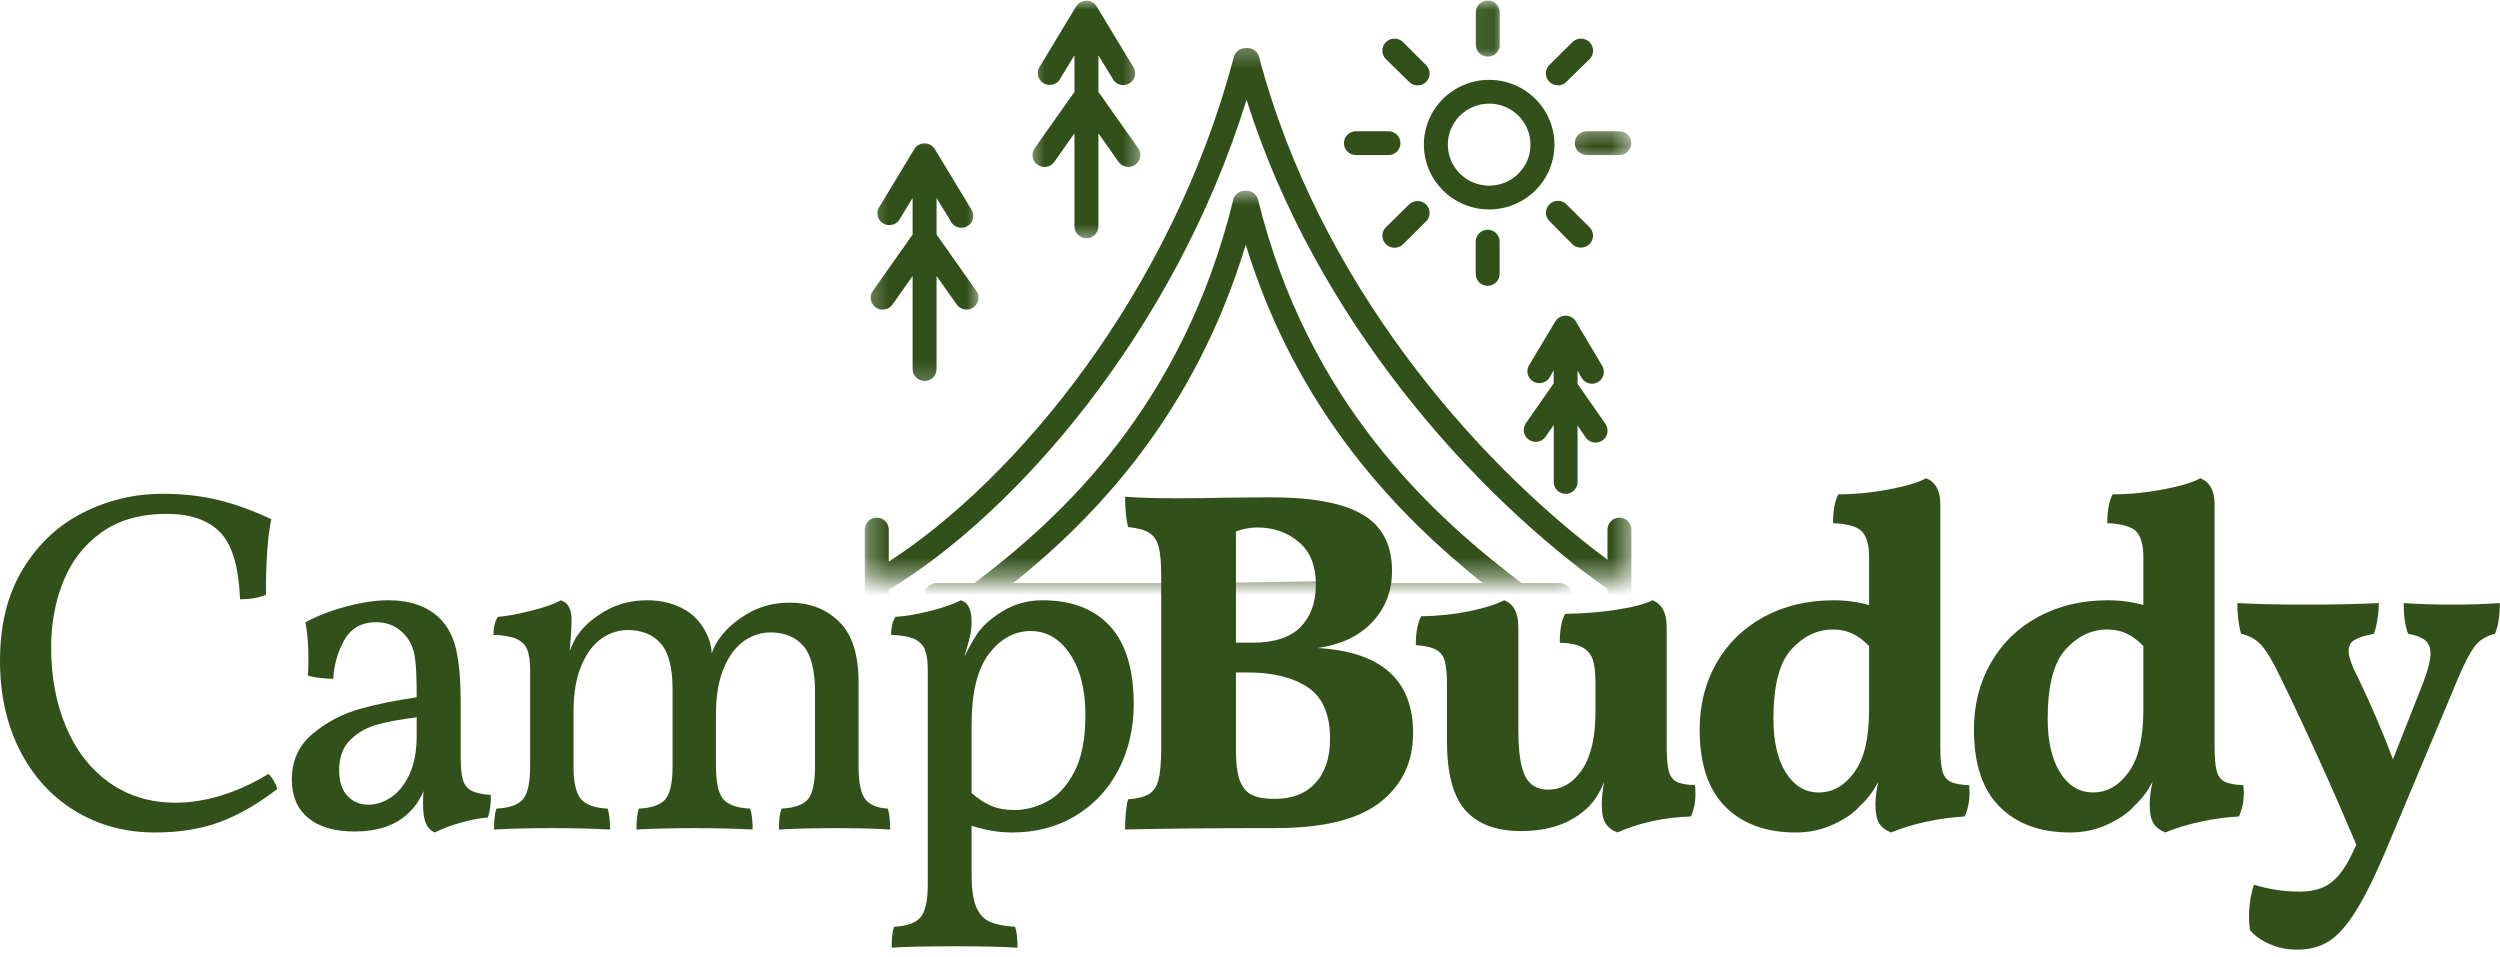 <svg width="128" height="49" viewBox="0 0 128 49" fill="none" xmlns="http://www.w3.org/2000/svg">
<mask id="mask0_935_93" style="mask-type:luminance" maskUnits="userSpaceOnUse" x="44" y="2" width="40" height="28">
<path d="M44.281 2.283H83.523V29.611H44.281V2.283Z" fill="white"/>
</mask>
<g mask="url(#mask0_935_93)">
<path d="M82.915 26.504C82.834 26.504 82.757 26.52 82.681 26.55C82.606 26.581 82.539 26.624 82.482 26.682C82.424 26.739 82.379 26.804 82.349 26.88C82.318 26.953 82.302 27.032 82.302 27.111V28.656C75.482 23.591 67.491 14.402 64.465 2.913C64.429 2.78 64.355 2.672 64.245 2.587C64.136 2.503 64.012 2.459 63.871 2.459H63.771C63.632 2.459 63.506 2.501 63.395 2.585C63.285 2.67 63.211 2.78 63.175 2.913C59.987 15.018 51.977 24.58 45.504 28.757V27.111C45.504 27.032 45.487 26.953 45.457 26.88C45.426 26.804 45.381 26.739 45.324 26.682C45.266 26.624 45.2 26.581 45.124 26.55C45.049 26.52 44.971 26.504 44.891 26.504C44.808 26.504 44.73 26.52 44.655 26.55C44.579 26.581 44.513 26.624 44.457 26.682C44.4 26.739 44.355 26.804 44.324 26.88C44.292 26.953 44.277 27.032 44.277 27.111V30.765C44.277 30.846 44.292 30.924 44.324 30.997C44.355 31.073 44.4 31.137 44.457 31.195C44.513 31.253 44.579 31.296 44.655 31.326C44.73 31.359 44.808 31.373 44.891 31.373C44.971 31.373 45.049 31.359 45.124 31.326C45.2 31.296 45.266 31.253 45.324 31.195C45.381 31.137 45.426 31.073 45.457 30.997C45.487 30.924 45.504 30.846 45.504 30.765V30.195C51.943 26.324 60.128 17.035 63.823 5.108C67.392 16.424 75.534 25.362 82.302 30.156V30.765C82.302 30.846 82.318 30.924 82.349 30.997C82.379 31.073 82.424 31.137 82.482 31.195C82.539 31.253 82.606 31.296 82.681 31.326C82.757 31.359 82.834 31.373 82.915 31.373C82.998 31.373 83.075 31.359 83.151 31.326C83.226 31.296 83.293 31.253 83.348 31.195C83.406 31.137 83.451 31.073 83.481 30.997C83.514 30.924 83.528 30.846 83.528 30.765V27.111C83.528 27.032 83.514 26.953 83.481 26.88C83.451 26.804 83.406 26.739 83.348 26.682C83.293 26.624 83.226 26.581 83.151 26.55C83.075 26.52 82.998 26.504 82.915 26.504Z" fill="#32501A"/>
</g>
<mask id="mask1_935_93" style="mask-type:luminance" maskUnits="userSpaceOnUse" x="44" y="6" width="7" height="14">
<path d="M44.281 6.888H50.249V19.776H44.281V6.888Z" fill="white"/>
</mask>
<g mask="url(#mask1_935_93)">
<path d="M44.84 15.743C44.906 15.79 44.98 15.82 45.059 15.838C45.138 15.856 45.219 15.858 45.298 15.843C45.379 15.831 45.453 15.802 45.523 15.757C45.591 15.714 45.649 15.66 45.695 15.594L46.726 14.13V18.895C46.726 18.976 46.742 19.053 46.772 19.129C46.803 19.202 46.848 19.269 46.906 19.326C46.963 19.382 47.029 19.427 47.105 19.458C47.179 19.488 47.258 19.504 47.339 19.504C47.42 19.504 47.499 19.488 47.574 19.458C47.648 19.427 47.715 19.382 47.772 19.326C47.83 19.269 47.875 19.202 47.905 19.129C47.936 19.053 47.952 18.976 47.952 18.895V14.13L48.982 15.59C49.029 15.656 49.087 15.71 49.155 15.754C49.223 15.799 49.299 15.827 49.378 15.84C49.459 15.854 49.538 15.852 49.617 15.836C49.696 15.818 49.77 15.786 49.836 15.741C49.903 15.694 49.959 15.637 50.002 15.568C50.045 15.502 50.075 15.428 50.088 15.347C50.102 15.268 50.102 15.189 50.084 15.11C50.067 15.033 50.034 14.959 49.989 14.894L47.952 12.008V10.136L48.655 11.287C48.687 11.368 48.738 11.438 48.803 11.499C48.867 11.559 48.941 11.604 49.025 11.632C49.11 11.659 49.196 11.668 49.284 11.661C49.373 11.652 49.455 11.625 49.531 11.58C49.608 11.535 49.671 11.478 49.723 11.406C49.773 11.334 49.808 11.255 49.824 11.168C49.84 11.082 49.838 10.996 49.817 10.909C49.797 10.825 49.757 10.748 49.703 10.678L47.864 7.635C47.837 7.59 47.803 7.549 47.765 7.511C47.727 7.475 47.686 7.444 47.639 7.418C47.594 7.392 47.546 7.373 47.493 7.358C47.443 7.346 47.391 7.338 47.337 7.338C47.285 7.338 47.233 7.346 47.181 7.358C47.13 7.373 47.082 7.392 47.035 7.418C46.99 7.444 46.947 7.475 46.909 7.511C46.871 7.549 46.839 7.59 46.812 7.635L44.971 10.678C44.91 10.819 44.904 10.963 44.953 11.109C45.001 11.255 45.091 11.366 45.226 11.444C45.359 11.523 45.503 11.546 45.654 11.515C45.807 11.485 45.929 11.409 46.023 11.287L46.726 10.136V12.008L44.69 14.894C44.642 14.959 44.609 15.033 44.593 15.112C44.575 15.189 44.573 15.27 44.588 15.349C44.6 15.428 44.631 15.502 44.674 15.57C44.717 15.638 44.773 15.696 44.84 15.743Z" fill="#32501A"/>
</g>
<path d="M80.158 25.287C80.24 25.287 80.318 25.271 80.393 25.24C80.469 25.21 80.535 25.165 80.593 25.109C80.65 25.052 80.694 24.985 80.726 24.911C80.757 24.836 80.771 24.758 80.771 24.677V21.79L81.188 22.399C81.235 22.466 81.292 22.52 81.361 22.565C81.429 22.608 81.505 22.637 81.584 22.651C81.665 22.665 81.744 22.664 81.823 22.647C81.904 22.629 81.976 22.599 82.044 22.552C82.111 22.507 82.166 22.45 82.209 22.381C82.254 22.313 82.283 22.239 82.297 22.16C82.312 22.081 82.31 22.002 82.294 21.923C82.276 21.844 82.244 21.772 82.199 21.705L80.771 19.654V18.983L80.947 19.288C80.983 19.366 81.034 19.434 81.098 19.492C81.163 19.549 81.237 19.591 81.319 19.618C81.4 19.643 81.485 19.652 81.571 19.643C81.657 19.634 81.738 19.607 81.814 19.564C81.889 19.52 81.952 19.463 82.003 19.395C82.053 19.325 82.087 19.247 82.105 19.163C82.123 19.078 82.123 18.994 82.105 18.911C82.087 18.826 82.053 18.749 82.001 18.679L80.686 16.46C80.659 16.415 80.627 16.374 80.588 16.336C80.55 16.3 80.508 16.268 80.462 16.242C80.415 16.216 80.366 16.196 80.316 16.183C80.264 16.169 80.212 16.162 80.158 16.162C80.106 16.162 80.053 16.169 80.001 16.183C79.949 16.196 79.901 16.216 79.856 16.242C79.809 16.268 79.766 16.3 79.728 16.336C79.69 16.374 79.658 16.415 79.631 16.46L78.318 18.652C78.268 18.722 78.234 18.798 78.214 18.882C78.196 18.967 78.196 19.051 78.214 19.136C78.232 19.22 78.266 19.297 78.318 19.366C78.369 19.436 78.432 19.494 78.507 19.537C78.581 19.58 78.662 19.605 78.748 19.616C78.834 19.625 78.919 19.616 79.002 19.589C79.084 19.564 79.158 19.522 79.223 19.465C79.287 19.407 79.338 19.339 79.374 19.26L79.548 18.956V19.627L78.126 21.667C78.079 21.734 78.047 21.808 78.031 21.887C78.013 21.966 78.011 22.045 78.025 22.124C78.04 22.203 78.07 22.277 78.113 22.345C78.158 22.412 78.214 22.469 78.281 22.516C78.347 22.561 78.421 22.593 78.5 22.61C78.579 22.628 78.66 22.629 78.739 22.615C78.82 22.601 78.894 22.57 78.962 22.527C79.03 22.484 79.088 22.428 79.135 22.361L79.552 21.754V24.677C79.552 24.758 79.566 24.836 79.597 24.909C79.627 24.983 79.672 25.05 79.728 25.107C79.786 25.163 79.852 25.208 79.926 25.238C79.999 25.271 80.077 25.285 80.158 25.287Z" fill="#32501A"/>
<mask id="mask2_935_93" style="mask-type:luminance" maskUnits="userSpaceOnUse" x="52" y="0" width="7" height="13">
<path d="M52.562 0H58.547V12.411H52.562V0Z" fill="white"/>
</mask>
<g mask="url(#mask2_935_93)">
<path d="M53.126 8.437C53.193 8.483 53.267 8.516 53.346 8.534C53.425 8.552 53.504 8.554 53.585 8.539C53.666 8.525 53.74 8.496 53.808 8.453C53.878 8.41 53.936 8.354 53.982 8.287L55.013 6.824V11.591C55.013 11.671 55.027 11.749 55.059 11.824C55.09 11.898 55.135 11.965 55.192 12.02C55.25 12.078 55.315 12.123 55.39 12.153C55.466 12.184 55.545 12.2 55.626 12.2C55.707 12.2 55.786 12.184 55.859 12.153C55.935 12.123 56.002 12.078 56.059 12.02C56.117 11.965 56.162 11.898 56.192 11.824C56.223 11.749 56.239 11.671 56.239 11.591V6.824L57.269 8.286C57.316 8.352 57.373 8.406 57.442 8.449C57.51 8.492 57.584 8.521 57.665 8.536C57.744 8.55 57.825 8.548 57.904 8.532C57.983 8.514 58.057 8.482 58.123 8.437C58.19 8.39 58.246 8.332 58.289 8.264C58.332 8.196 58.362 8.122 58.375 8.043C58.389 7.964 58.388 7.885 58.371 7.806C58.353 7.726 58.321 7.655 58.274 7.588L56.239 4.704V2.832L56.94 3.981C56.974 4.064 57.025 4.134 57.089 4.193C57.154 4.254 57.228 4.299 57.312 4.326C57.395 4.355 57.481 4.364 57.569 4.355C57.659 4.346 57.74 4.319 57.818 4.276C57.895 4.231 57.958 4.173 58.008 4.101C58.06 4.03 58.095 3.949 58.111 3.862C58.127 3.776 58.125 3.69 58.104 3.605C58.082 3.519 58.044 3.442 57.99 3.373L56.149 0.329C56.122 0.284 56.09 0.243 56.052 0.207C56.014 0.171 55.973 0.138 55.926 0.113C55.879 0.086 55.831 0.067 55.78 0.054C55.728 0.041 55.676 0.034 55.624 0.034C55.57 0.034 55.52 0.041 55.468 0.054C55.417 0.067 55.367 0.086 55.322 0.113C55.275 0.138 55.234 0.171 55.196 0.207C55.158 0.243 55.126 0.284 55.097 0.329L53.258 3.373C53.206 3.442 53.168 3.519 53.148 3.605C53.128 3.69 53.128 3.774 53.144 3.861C53.162 3.945 53.197 4.024 53.247 4.094C53.299 4.166 53.362 4.224 53.438 4.267C53.513 4.31 53.596 4.337 53.682 4.346C53.77 4.355 53.855 4.346 53.939 4.319C54.022 4.292 54.096 4.249 54.16 4.19C54.225 4.132 54.275 4.062 54.31 3.981L55.013 2.832V4.704L52.975 7.588C52.929 7.655 52.896 7.726 52.878 7.806C52.86 7.885 52.858 7.964 52.873 8.045C52.887 8.124 52.916 8.198 52.961 8.266C53.004 8.334 53.06 8.392 53.126 8.437Z" fill="#32501A"/>
</g>
<mask id="mask3_935_93" style="mask-type:luminance" maskUnits="userSpaceOnUse" x="47" y="9" width="34" height="21">
<path d="M47.027 9.648H80.63V29.611H47.027V9.648Z" fill="white"/>
</mask>
<g mask="url(#mask3_935_93)">
<path d="M79.846 31.07C79.927 31.07 80.006 31.054 80.08 31.023C80.155 30.993 80.222 30.95 80.279 30.892C80.337 30.834 80.382 30.768 80.412 30.694C80.443 30.619 80.459 30.541 80.459 30.46C80.459 30.381 80.443 30.302 80.412 30.228C80.382 30.153 80.337 30.088 80.279 30.031C80.222 29.973 80.155 29.93 80.08 29.899C80.006 29.867 79.927 29.853 79.846 29.853H77.908C73.287 26.364 66.95 20.551 64.415 10.23C64.382 10.095 64.31 9.984 64.199 9.897C64.089 9.809 63.963 9.766 63.823 9.764H63.737C63.595 9.766 63.469 9.809 63.359 9.895C63.248 9.982 63.176 10.095 63.142 10.23C60.567 20.743 54.394 26.456 49.891 29.853H47.953C47.872 29.853 47.793 29.867 47.719 29.899C47.644 29.93 47.577 29.973 47.52 30.031C47.462 30.088 47.417 30.153 47.387 30.228C47.356 30.302 47.34 30.381 47.34 30.46C47.34 30.541 47.356 30.619 47.387 30.694C47.417 30.768 47.462 30.834 47.52 30.892C47.577 30.95 47.644 30.993 47.719 31.023C47.793 31.054 47.872 31.07 47.953 31.07H79.846ZM61.858 29.853L62.367 26.697C62.71 24.937 63.172 26.278 63.9 26.278C64.627 26.278 68.185 24.946 68.491 26.697L69.155 29.73L61.858 29.853ZM63.783 12.528C66.42 21.123 71.636 26.429 75.914 29.853H69.181L68.491 26.697C68.185 25.093 65.826 26.278 63.9 26.278C61.754 26.278 61.345 25.467 61.14 26.487L60.615 29.853H51.882C56.05 26.505 61.14 21.254 63.783 12.528Z" fill="#32501A"/>
</g>
<path d="M76.245 10.724C76.464 10.724 76.682 10.702 76.898 10.659C77.112 10.618 77.322 10.555 77.523 10.47C77.727 10.388 77.919 10.285 78.103 10.165C78.284 10.042 78.453 9.906 78.608 9.751C78.764 9.598 78.903 9.429 79.025 9.249C79.145 9.068 79.25 8.877 79.332 8.676C79.417 8.474 79.48 8.266 79.523 8.054C79.566 7.84 79.588 7.624 79.588 7.406C79.588 7.187 79.566 6.973 79.523 6.759C79.48 6.545 79.417 6.338 79.332 6.137C79.25 5.936 79.145 5.743 79.025 5.563C78.903 5.382 78.764 5.214 78.608 5.06C78.453 4.905 78.284 4.769 78.103 4.648C77.919 4.526 77.727 4.423 77.523 4.341C77.322 4.258 77.112 4.195 76.898 4.152C76.682 4.109 76.464 4.089 76.245 4.089C76.026 4.089 75.808 4.109 75.592 4.152C75.378 4.195 75.168 4.258 74.967 4.341C74.763 4.423 74.571 4.526 74.388 4.648C74.206 4.769 74.037 4.905 73.88 5.06C73.726 5.214 73.587 5.382 73.465 5.563C73.343 5.743 73.24 5.936 73.158 6.137C73.073 6.338 73.01 6.545 72.967 6.759C72.924 6.973 72.902 7.187 72.902 7.406C72.902 7.624 72.924 7.84 72.967 8.052C73.01 8.266 73.073 8.474 73.158 8.674C73.242 8.875 73.345 9.068 73.467 9.248C73.589 9.429 73.728 9.596 73.882 9.751C74.037 9.904 74.206 10.042 74.389 10.163C74.571 10.283 74.763 10.386 74.967 10.47C75.17 10.553 75.378 10.616 75.592 10.659C75.808 10.702 76.026 10.722 76.245 10.724ZM76.245 5.306C76.383 5.306 76.522 5.319 76.659 5.346C76.793 5.373 76.927 5.412 77.054 5.466C77.184 5.518 77.304 5.583 77.421 5.66C77.536 5.736 77.642 5.824 77.741 5.921C77.84 6.018 77.926 6.124 78.004 6.239C78.081 6.354 78.147 6.475 78.2 6.603C78.254 6.73 78.293 6.862 78.32 6.996C78.347 7.131 78.361 7.268 78.361 7.406C78.361 7.543 78.347 7.68 78.32 7.815C78.293 7.951 78.254 8.082 78.2 8.21C78.147 8.336 78.081 8.458 78.004 8.572C77.926 8.687 77.84 8.793 77.741 8.89C77.642 8.989 77.536 9.075 77.421 9.152C77.304 9.228 77.184 9.293 77.054 9.347C76.927 9.399 76.793 9.438 76.659 9.465C76.522 9.492 76.383 9.507 76.245 9.507C76.107 9.507 75.968 9.492 75.832 9.465C75.697 9.438 75.564 9.399 75.436 9.347C75.306 9.293 75.184 9.228 75.069 9.152C74.954 9.075 74.846 8.989 74.749 8.89C74.65 8.793 74.562 8.687 74.487 8.572C74.409 8.458 74.343 8.336 74.29 8.21C74.237 8.082 74.197 7.951 74.17 7.815C74.143 7.68 74.129 7.543 74.129 7.406C74.129 7.268 74.143 7.131 74.17 6.996C74.197 6.862 74.238 6.73 74.29 6.603C74.344 6.475 74.409 6.354 74.487 6.239C74.564 6.124 74.652 6.018 74.749 5.921C74.848 5.824 74.954 5.738 75.071 5.66C75.186 5.583 75.308 5.518 75.436 5.466C75.564 5.414 75.697 5.373 75.832 5.346C75.968 5.319 76.107 5.306 76.245 5.306Z" fill="#32501A"/>
<mask id="mask4_935_93" style="mask-type:luminance" maskUnits="userSpaceOnUse" x="75" y="0" width="2" height="4">
<path d="M75.109 0H76.951V3.204H75.109V0Z" fill="white"/>
</mask>
<g mask="url(#mask4_935_93)">
<path d="M76.176 2.898C76.258 2.898 76.336 2.882 76.411 2.852C76.487 2.821 76.553 2.776 76.609 2.72C76.666 2.663 76.712 2.596 76.742 2.522C76.774 2.447 76.789 2.37 76.789 2.289V0.633C76.789 0.554 76.774 0.474 76.742 0.401C76.712 0.325 76.666 0.26 76.609 0.203C76.553 0.145 76.487 0.102 76.411 0.072C76.336 0.041 76.258 0.025 76.176 0.025C76.095 0.025 76.017 0.041 75.942 0.072C75.866 0.102 75.8 0.145 75.742 0.203C75.685 0.26 75.64 0.325 75.609 0.401C75.579 0.474 75.562 0.554 75.562 0.633V2.289C75.562 2.37 75.579 2.447 75.609 2.522C75.64 2.596 75.685 2.663 75.742 2.72C75.8 2.776 75.866 2.821 75.942 2.852C76.017 2.882 76.095 2.898 76.176 2.898Z" fill="#32501A"/>
</g>
<path d="M75.555 12.369V14.025C75.555 14.106 75.571 14.183 75.601 14.259C75.632 14.332 75.677 14.399 75.734 14.457C75.792 14.512 75.859 14.557 75.934 14.588C76.01 14.618 76.087 14.635 76.168 14.635C76.251 14.635 76.328 14.618 76.403 14.588C76.479 14.557 76.545 14.512 76.601 14.457C76.659 14.399 76.704 14.332 76.734 14.259C76.767 14.183 76.781 14.106 76.781 14.025V12.369C76.781 12.288 76.767 12.211 76.734 12.137C76.704 12.062 76.659 11.997 76.601 11.939C76.545 11.882 76.479 11.838 76.403 11.808C76.328 11.776 76.251 11.761 76.168 11.761C76.087 11.761 76.01 11.776 75.934 11.808C75.859 11.838 75.792 11.882 75.734 11.939C75.677 11.997 75.632 12.062 75.601 12.137C75.571 12.211 75.555 12.288 75.555 12.369Z" fill="#32501A"/>
<mask id="mask5_935_93" style="mask-type:luminance" maskUnits="userSpaceOnUse" x="80" y="6" width="4" height="3">
<path d="M80.172 6.426H83.525V8.268H80.172V6.426Z" fill="white"/>
</mask>
<g mask="url(#mask5_935_93)">
<path d="M80.629 7.328C80.629 7.409 80.645 7.487 80.676 7.562C80.708 7.636 80.751 7.702 80.809 7.76C80.866 7.816 80.933 7.861 81.008 7.891C81.084 7.922 81.161 7.938 81.244 7.938H82.911C82.993 7.938 83.071 7.922 83.146 7.891C83.222 7.861 83.288 7.816 83.344 7.76C83.402 7.702 83.447 7.636 83.477 7.562C83.51 7.487 83.524 7.409 83.524 7.328C83.524 7.248 83.51 7.17 83.477 7.097C83.447 7.021 83.402 6.956 83.344 6.899C83.288 6.841 83.222 6.798 83.146 6.767C83.071 6.735 82.993 6.721 82.911 6.721H81.244C81.161 6.721 81.084 6.735 81.008 6.767C80.933 6.798 80.866 6.841 80.809 6.899C80.751 6.956 80.708 7.021 80.676 7.097C80.645 7.17 80.629 7.248 80.629 7.328Z" fill="#32501A"/>
</g>
<path d="M69.422 7.939H71.09C71.171 7.939 71.25 7.922 71.326 7.892C71.4 7.861 71.466 7.816 71.524 7.761C71.581 7.703 71.626 7.636 71.657 7.563C71.689 7.487 71.704 7.41 71.704 7.329C71.704 7.248 71.689 7.171 71.657 7.097C71.626 7.021 71.581 6.957 71.524 6.899C71.466 6.842 71.4 6.799 71.326 6.768C71.25 6.736 71.171 6.721 71.09 6.721H69.422C69.341 6.721 69.263 6.736 69.188 6.768C69.112 6.799 69.046 6.842 68.988 6.899C68.931 6.957 68.886 7.021 68.855 7.097C68.825 7.171 68.809 7.248 68.809 7.329C68.809 7.41 68.825 7.487 68.855 7.563C68.886 7.636 68.931 7.703 68.988 7.761C69.046 7.816 69.112 7.861 69.188 7.892C69.263 7.922 69.341 7.939 69.422 7.939Z" fill="#32501A"/>
<path d="M80.94 12.675C81.066 12.677 81.181 12.642 81.285 12.576C81.389 12.508 81.466 12.416 81.515 12.301C81.564 12.187 81.576 12.069 81.551 11.947C81.526 11.826 81.47 11.72 81.382 11.634L80.201 10.461C80.143 10.404 80.077 10.361 80.001 10.33C79.925 10.298 79.848 10.283 79.767 10.283C79.685 10.283 79.607 10.298 79.532 10.328C79.456 10.361 79.39 10.404 79.332 10.461C79.275 10.519 79.23 10.584 79.199 10.659C79.168 10.733 79.152 10.812 79.152 10.891C79.152 10.972 79.168 11.051 79.199 11.125C79.231 11.2 79.275 11.265 79.332 11.322L80.504 12.504C80.625 12.619 80.771 12.677 80.94 12.675Z" fill="#32501A"/>
<path d="M72.149 4.195C72.207 4.253 72.273 4.296 72.347 4.327C72.423 4.359 72.502 4.373 72.583 4.373C72.664 4.373 72.743 4.359 72.818 4.327C72.892 4.296 72.958 4.253 73.016 4.195C73.073 4.138 73.118 4.073 73.149 3.998C73.181 3.924 73.196 3.845 73.196 3.764C73.196 3.683 73.181 3.606 73.149 3.532C73.118 3.456 73.073 3.392 73.016 3.334L71.836 2.156C71.777 2.099 71.711 2.054 71.635 2.023C71.559 1.991 71.48 1.977 71.398 1.977C71.315 1.977 71.236 1.991 71.16 2.023C71.085 2.054 71.016 2.099 70.959 2.156C70.901 2.214 70.856 2.28 70.824 2.356C70.793 2.431 70.777 2.509 70.777 2.592C70.777 2.672 70.793 2.752 70.824 2.827C70.856 2.903 70.901 2.969 70.959 3.027L72.149 4.195Z" fill="#32501A"/>
<path d="M72.149 10.465L70.959 11.634C70.901 11.691 70.856 11.758 70.824 11.834C70.793 11.909 70.777 11.986 70.777 12.069C70.777 12.15 70.793 12.229 70.824 12.305C70.856 12.38 70.901 12.447 70.959 12.504C71.016 12.562 71.085 12.607 71.16 12.637C71.236 12.668 71.315 12.684 71.398 12.684C71.48 12.684 71.559 12.668 71.635 12.637C71.711 12.607 71.777 12.562 71.836 12.504L73.016 11.332C73.073 11.274 73.118 11.21 73.149 11.134C73.181 11.06 73.196 10.983 73.196 10.902C73.196 10.821 73.181 10.744 73.149 10.668C73.118 10.595 73.073 10.528 73.016 10.47C72.958 10.413 72.892 10.37 72.818 10.339C72.743 10.309 72.664 10.293 72.583 10.293C72.502 10.293 72.423 10.309 72.347 10.339C72.273 10.37 72.207 10.413 72.149 10.47V10.465Z" fill="#32501A"/>
<path d="M79.762 4.375C79.931 4.373 80.076 4.314 80.195 4.195L81.385 3.027C81.443 2.969 81.488 2.903 81.519 2.827C81.551 2.752 81.567 2.672 81.567 2.592C81.567 2.509 81.551 2.431 81.519 2.356C81.488 2.28 81.443 2.214 81.385 2.156C81.326 2.099 81.26 2.054 81.184 2.023C81.107 1.991 81.028 1.977 80.947 1.977C80.864 1.977 80.785 1.991 80.709 2.023C80.632 2.054 80.566 2.099 80.508 2.156L79.327 3.327C79.24 3.415 79.184 3.519 79.161 3.638C79.136 3.758 79.149 3.875 79.195 3.99C79.242 4.104 79.318 4.194 79.42 4.262C79.523 4.33 79.636 4.364 79.76 4.366L79.762 4.375Z" fill="#32501A"/>
<path d="M7.94 42.623C6.41 42.623 5.042 42.254 3.834 41.515C2.625 40.772 1.683 39.735 1.007 38.401C0.334 37.068 0 35.544 0 33.826C0 31.996 0.385 30.439 1.158 29.159C1.935 27.875 2.958 26.907 4.229 26.26C5.504 25.609 6.876 25.282 8.343 25.282C9.359 25.282 10.3 25.388 11.163 25.598C12.029 25.805 12.939 26.134 13.889 26.584C13.705 27.452 13.615 28.741 13.615 30.453C13.245 30.608 12.804 30.683 12.292 30.683C12.223 29.015 11.882 27.869 11.263 27.245C10.648 26.623 9.742 26.31 8.545 26.31C7.192 26.31 6.074 26.627 5.193 27.26C4.31 27.893 3.661 28.727 3.244 29.763C2.827 30.795 2.618 31.926 2.618 33.157C2.618 34.654 2.872 36.006 3.38 37.214C3.888 38.422 4.625 39.372 5.589 40.062C6.556 40.753 7.691 41.098 8.991 41.098C9.776 41.098 10.584 40.967 11.414 40.702C12.249 40.434 13.022 40.075 13.738 39.623C13.838 39.71 13.934 39.832 14.025 39.99C14.115 40.148 14.171 40.285 14.191 40.4C13.173 41.182 12.186 41.749 11.227 42.098C10.267 42.447 9.172 42.623 7.94 42.623Z" fill="#32501A"/>
<path d="M23.587 38.753C23.587 39.268 23.623 39.653 23.695 39.911C23.77 40.17 23.918 40.361 24.133 40.48C24.349 40.595 24.682 40.67 25.133 40.703C25.133 41.188 25.083 41.571 24.982 41.853C24.565 41.888 24.101 41.976 23.594 42.12C23.085 42.26 22.641 42.425 22.263 42.623C22.062 42.54 21.911 42.389 21.81 42.163C21.709 41.938 21.659 41.6 21.659 41.148C21.659 40.866 21.668 40.651 21.688 40.501C21.486 40.987 21.193 41.393 20.81 41.724C20.163 42.29 19.28 42.573 18.164 42.573C17.128 42.573 16.331 42.341 15.776 41.875C15.218 41.411 14.941 40.76 14.941 39.926C14.941 38.944 15.297 38.157 16.013 37.567C16.727 36.973 17.525 36.551 18.408 36.301C19.295 36.053 20.271 35.853 21.335 35.704C21.335 34.688 21.301 33.985 21.235 33.596C21.166 33.205 21.026 32.874 20.81 32.604C20.411 32.106 19.897 31.856 19.264 31.856C18.511 31.856 17.964 32.165 17.624 32.784C17.282 33.399 17.096 34.055 17.063 34.755C16.847 34.755 16.605 34.738 16.337 34.704C16.072 34.672 15.88 34.63 15.761 34.582C15.779 34.415 15.79 34.132 15.79 33.733C15.79 32.999 15.74 32.374 15.639 31.856C16.304 31.507 17.022 31.234 17.79 31.036C18.556 30.835 19.257 30.734 19.89 30.734C21.021 30.734 21.904 31.05 22.537 31.683C22.934 32.083 23.207 32.609 23.357 33.266C23.509 33.924 23.587 34.837 23.587 36.006V38.753ZM21.335 36.725C20.534 36.826 19.868 36.948 19.336 37.092C18.804 37.232 18.34 37.491 17.948 37.869C17.559 38.243 17.365 38.764 17.365 39.429C17.365 40.01 17.506 40.451 17.79 40.753C18.072 41.051 18.43 41.199 18.861 41.199C19.259 41.199 19.645 41.075 20.019 40.825C20.397 40.577 20.712 40.185 20.962 39.653C21.21 39.12 21.335 38.462 21.335 37.675V36.725Z" fill="#32501A"/>
<path d="M45.455 41.401C45.536 41.651 45.577 42.008 45.577 42.472C44.829 42.424 43.923 42.401 42.858 42.401C41.708 42.401 40.715 42.424 39.881 42.472C39.881 41.994 39.924 41.636 40.01 41.401C40.675 41.368 41.129 41.207 41.37 40.919C41.609 40.628 41.729 40.063 41.729 39.229V35.431C41.729 34.314 41.529 33.529 41.132 33.072C40.733 32.612 40.168 32.381 39.435 32.381C38.969 32.381 38.529 32.523 38.111 32.806C37.694 33.09 37.345 33.547 37.068 34.18C36.795 34.812 36.658 35.604 36.658 36.553V39.229C36.658 40.063 36.782 40.628 37.032 40.919C37.281 41.207 37.739 41.368 38.406 41.401C38.492 41.651 38.536 42.008 38.536 42.472C37.687 42.424 36.694 42.401 35.558 42.401C34.479 42.401 33.488 42.424 32.587 42.472C32.587 41.994 32.627 41.636 32.71 41.401C33.375 41.368 33.828 41.207 34.069 40.919C34.314 40.628 34.436 40.063 34.436 39.229V35.302C34.436 34.19 34.235 33.406 33.832 32.95C33.433 32.489 32.868 32.259 32.134 32.259C31.669 32.259 31.228 32.401 30.811 32.684C30.394 32.968 30.049 33.424 29.775 34.057C29.502 34.69 29.365 35.481 29.365 36.431V39.229C29.365 40.045 29.489 40.602 29.739 40.904C29.988 41.203 30.446 41.368 31.113 41.401C31.194 41.651 31.235 42.008 31.235 42.472C30.387 42.424 29.396 42.401 28.265 42.401C27.08 42.401 26.089 42.424 25.294 42.472C25.294 41.994 25.334 41.636 25.417 41.401C26.082 41.368 26.535 41.207 26.776 40.919C27.021 40.628 27.143 40.063 27.143 39.229V34.28C27.143 33.849 27.094 33.514 26.999 33.273C26.907 33.029 26.727 32.845 26.46 32.719C26.195 32.595 25.798 32.523 25.266 32.504C25.266 32.121 25.339 31.813 25.489 31.583C25.924 31.551 26.49 31.446 27.186 31.274C27.886 31.098 28.394 30.918 28.711 30.734C29.079 30.849 29.265 31.184 29.265 31.734C29.265 32.133 29.23 32.666 29.164 33.331C29.365 32.867 29.498 32.601 29.567 32.532C29.883 32.063 30.358 31.646 30.991 31.281C31.624 30.918 32.338 30.734 33.134 30.734C33.886 30.734 34.546 30.905 35.112 31.245C35.677 31.587 36.085 32.114 36.335 32.827C36.401 33.063 36.435 33.272 36.435 33.453C36.551 33.137 36.691 32.87 36.86 32.655C37.191 32.191 37.667 31.776 38.291 31.41C38.919 31.042 39.633 30.857 40.434 30.857C41.465 30.857 42.308 31.184 42.966 31.835C43.628 32.482 43.959 33.514 43.959 34.928V39.229C43.959 40.045 44.068 40.602 44.29 40.904C44.514 41.203 44.903 41.368 45.455 41.401Z" fill="#32501A"/>
<path d="M51.825 42.623C51.138 42.623 50.446 42.508 49.746 42.278V44.774C49.746 45.488 49.82 46.033 49.969 46.407C50.122 46.784 50.352 47.043 50.66 47.184C50.965 47.327 51.402 47.415 51.969 47.45C52.055 47.68 52.098 48.036 52.098 48.521C51.33 48.473 50.28 48.449 48.948 48.449C47.398 48.449 46.301 48.473 45.654 48.521C45.654 48.036 45.693 47.68 45.776 47.45C46.441 47.415 46.895 47.252 47.135 46.961C47.38 46.667 47.502 46.106 47.502 45.278V34.28C47.502 33.849 47.454 33.514 47.358 33.273C47.267 33.029 47.087 32.845 46.819 32.719C46.555 32.595 46.157 32.523 45.625 32.504C45.625 32.121 45.699 31.813 45.848 31.583C46.366 31.551 46.957 31.45 47.624 31.281C48.29 31.114 48.815 30.932 49.2 30.734C49.563 30.849 49.746 31.215 49.746 31.828C49.746 32.097 49.718 32.353 49.66 32.597C49.602 32.838 49.505 33.183 49.372 33.633C49.52 33.316 49.712 32.968 49.948 32.583C50.216 32.133 50.661 31.712 51.285 31.324C51.908 30.932 52.603 30.734 53.371 30.734C54.871 30.734 56.025 31.177 56.831 32.058C57.64 32.941 58.046 34.273 58.046 36.057C58.046 37.29 57.787 38.407 57.27 39.408C56.752 40.406 56.018 41.192 55.069 41.768C54.119 42.339 53.037 42.623 51.825 42.623ZM52.774 32.309C51.94 32.309 51.224 32.702 50.631 33.482C50.041 34.264 49.746 35.463 49.746 37.078V40.602C50.063 40.886 50.39 41.102 50.732 41.25C51.077 41.399 51.481 41.473 51.947 41.473C52.497 41.473 53.048 41.332 53.594 41.048C54.144 40.766 54.612 40.263 54.997 39.538C55.38 38.815 55.572 37.837 55.572 36.603C55.572 35.305 55.308 34.264 54.781 33.482C54.258 32.702 53.589 32.309 52.774 32.309Z" fill="#32501A"/>
<path d="M67.452 33.178C70.717 33.362 72.35 34.811 72.35 37.53C72.35 39.026 71.782 40.213 70.645 41.09C69.513 41.964 67.732 42.399 65.301 42.399C62.151 42.399 59.585 42.422 57.605 42.471C57.605 41.806 57.656 41.29 57.757 40.925C58.22 40.892 58.573 40.806 58.814 40.666C59.058 40.522 59.226 40.274 59.317 39.918C59.407 39.558 59.454 39.011 59.454 38.278V29.482C59.454 28.802 59.407 28.298 59.317 27.971C59.226 27.646 59.062 27.414 58.828 27.273C58.593 27.13 58.235 27.034 57.757 26.986C57.656 26.583 57.605 26.065 57.605 25.432C58.253 25.486 59.134 25.511 60.252 25.511C61.234 25.511 62.018 25.502 62.604 25.483L65.028 25.461C67.189 25.461 68.77 25.756 69.768 26.346C70.769 26.935 71.271 27.897 71.271 29.23C71.271 30.265 70.933 31.141 70.257 31.855C69.585 32.571 68.65 33.011 67.452 33.178ZM67.373 29.927C67.373 28.964 67.08 28.237 66.495 27.748C65.915 27.255 65.208 27.007 64.374 27.007C64.008 27.007 63.644 27.076 63.28 27.209V32.905H64.129C65.24 32.905 66.058 32.639 66.582 32.107C67.109 31.575 67.373 30.848 67.373 29.927ZM65.273 40.903C66.159 40.903 66.851 40.633 67.351 40.09C67.849 39.549 68.099 38.794 68.099 37.825C68.099 36.579 67.72 35.701 66.963 35.192C66.204 34.685 65.175 34.43 63.877 34.43H63.28V38.4C63.28 39.101 63.349 39.63 63.489 39.99C63.633 40.346 63.845 40.587 64.129 40.716C64.411 40.842 64.793 40.903 65.273 40.903Z" fill="#32501A"/>
<path d="M86.78 40.2C86.798 40.3 86.808 40.459 86.808 40.674C86.808 41.077 86.731 41.455 86.578 41.803C85.183 41.852 83.926 42.125 82.809 42.623C82.525 42.508 82.322 42.348 82.198 42.142C82.072 41.931 82.011 41.617 82.011 41.199C82.011 40.883 82.051 40.493 82.133 40.027C81.898 40.613 81.605 41.063 81.256 41.379C80.425 42.161 79.301 42.551 77.883 42.551C76.617 42.551 75.667 42.199 75.034 41.494C74.401 40.786 74.085 39.606 74.085 37.956V35.057C74.085 34.539 74.051 34.149 73.984 33.885C73.921 33.617 73.778 33.415 73.553 33.281C73.326 33.147 72.972 33.063 72.488 33.029C72.488 32.396 72.578 31.905 72.762 31.554C73.628 31.54 74.448 31.454 75.221 31.295C75.998 31.137 76.595 30.95 77.012 30.734C77.496 30.918 77.739 31.375 77.739 32.108V37.351C77.739 38.47 77.854 39.263 78.084 39.732C78.318 40.198 78.712 40.43 79.264 40.43C79.958 40.43 80.537 40.092 80.997 39.416C81.457 38.74 81.687 37.752 81.687 36.452V34.928C81.687 34.415 81.639 34.025 81.544 33.755C81.452 33.487 81.277 33.284 81.019 33.144C80.763 33 80.378 32.921 79.861 32.907C79.861 32.241 79.95 31.748 80.134 31.432C81.083 31.414 81.964 31.342 82.781 31.216C83.601 31.092 84.208 30.932 84.608 30.734C85.091 30.918 85.334 31.375 85.334 32.108V38.178C85.334 38.745 85.366 39.167 85.435 39.444C85.501 39.718 85.632 39.91 85.83 40.02C86.032 40.126 86.348 40.185 86.78 40.2Z" fill="#32501A"/>
<path d="M100.84 40.574C100.84 41.045 100.756 41.455 100.588 41.804C99.955 41.838 99.305 41.926 98.639 42.07C97.978 42.21 97.37 42.394 96.82 42.624C96.535 42.509 96.332 42.349 96.208 42.142C96.082 41.931 96.021 41.617 96.021 41.2C96.021 40.836 96.072 40.444 96.172 40.027C95.903 40.527 95.593 40.934 95.244 41.25C94.946 41.601 94.496 41.917 93.892 42.199C93.292 42.482 92.642 42.624 91.943 42.624C90.427 42.624 89.228 42.188 88.347 41.315C87.464 40.437 87.023 39.117 87.023 37.352C87.023 36.086 87.311 34.949 87.886 33.942C88.462 32.935 89.269 32.15 90.31 31.583C91.35 31.019 92.544 30.735 93.892 30.735C94.525 30.735 95.126 30.817 95.698 30.979V28.534C95.698 27.915 95.579 27.48 95.345 27.225C95.109 26.966 94.612 26.82 93.849 26.786C93.849 26.153 93.939 25.662 94.122 25.311C94.951 25.311 95.813 25.229 96.704 25.06C97.596 24.892 98.233 24.7 98.618 24.484C99.101 24.686 99.344 25.128 99.344 25.808V38.179C99.344 38.745 99.376 39.168 99.445 39.445C99.511 39.718 99.648 39.91 99.855 40.02C100.06 40.126 100.382 40.185 100.819 40.2L100.84 40.574ZM93.123 40.574C93.837 40.574 94.442 40.229 94.942 39.538C95.446 38.848 95.698 37.787 95.698 36.352V33.079C95.428 32.797 95.147 32.587 94.856 32.446C94.563 32.303 94.227 32.231 93.849 32.231C93.047 32.231 92.339 32.569 91.72 33.245C91.105 33.917 90.799 35.104 90.799 36.805C90.799 37.956 91.01 38.873 91.432 39.553C91.859 40.234 92.421 40.574 93.123 40.574Z" fill="#32501A"/>
<path d="M114.883 40.573C114.883 41.044 114.799 41.454 114.631 41.803C113.998 41.837 113.347 41.925 112.682 42.069C112.02 42.21 111.413 42.393 110.863 42.623C110.578 42.508 110.375 42.348 110.251 42.141C110.125 41.931 110.064 41.616 110.064 41.199C110.064 40.836 110.114 40.444 110.215 40.027C109.945 40.527 109.636 40.933 109.287 41.249C108.989 41.6 108.539 41.916 107.935 42.199C107.335 42.481 106.685 42.623 105.986 42.623C104.47 42.623 103.271 42.188 102.39 41.314C101.507 40.437 101.066 39.117 101.066 37.351C101.066 36.085 101.354 34.949 101.929 33.942C102.505 32.935 103.312 32.149 104.353 31.583C105.393 31.018 106.587 30.734 107.935 30.734C108.568 30.734 109.169 30.817 109.74 30.979V28.533C109.74 27.915 109.622 27.48 109.388 27.224C109.153 26.965 108.654 26.82 107.892 26.785C107.892 26.152 107.982 25.662 108.165 25.311C108.994 25.311 109.856 25.228 110.747 25.059C111.639 24.892 112.276 24.7 112.661 24.484C113.144 24.685 113.387 25.128 113.387 25.807V38.178C113.387 38.745 113.419 39.167 113.488 39.444C113.554 39.718 113.691 39.91 113.898 40.02C114.103 40.126 114.425 40.185 114.861 40.199L114.883 40.573ZM107.166 40.573C107.879 40.573 108.485 40.228 108.985 39.538C109.489 38.847 109.74 37.786 109.74 36.351V33.079C109.471 32.797 109.19 32.586 108.899 32.446C108.606 32.302 108.27 32.23 107.892 32.23C107.09 32.23 106.382 32.568 105.763 33.244C105.148 33.917 104.842 35.103 104.842 36.804C104.842 37.955 105.053 38.872 105.475 39.552C105.902 40.233 106.464 40.573 107.166 40.573Z" fill="#32501A"/>
<path d="M125.57 30.956C126.433 30.956 127.24 30.931 127.993 30.877C127.993 31.53 127.909 32.055 127.742 32.452C127.325 32.553 126.997 32.743 126.764 33.02C126.533 33.294 126.249 33.815 125.915 34.581L122.247 43.327C121.628 44.809 121.076 45.927 120.592 46.686C120.112 47.443 119.647 47.954 119.197 48.218C118.746 48.486 118.221 48.621 117.622 48.621C117.104 48.621 116.629 48.524 116.198 48.333C115.766 48.141 115.432 47.903 115.198 47.621C115.164 47.385 115.148 47.177 115.148 46.995C115.148 46.395 115.23 45.83 115.399 45.298C116.165 45.532 116.94 45.65 117.723 45.65C118.273 45.65 118.726 45.553 119.082 45.362C119.442 45.17 119.769 44.839 120.067 44.37C120.186 44.206 120.378 43.832 120.643 43.248C119.377 40.252 118.086 37.404 116.773 34.703C116.356 33.837 116.013 33.265 115.745 32.992C115.48 32.718 115.148 32.538 114.745 32.452C114.616 32.006 114.551 31.481 114.551 30.877C115.5 30.931 116.624 30.956 117.924 30.956C119.487 30.956 120.776 30.931 121.794 30.877C121.794 31.165 121.767 31.459 121.714 31.762C121.666 32.06 121.608 32.29 121.542 32.452C121.076 32.538 120.743 32.645 120.542 32.769C120.344 32.894 120.247 33.081 120.247 33.33C120.247 33.628 120.413 34.092 120.743 34.725C121.429 36.16 122.02 37.542 122.52 38.875L124.066 34.955C124.315 34.304 124.44 33.803 124.44 33.452C124.44 33.155 124.349 32.932 124.167 32.783C123.984 32.63 123.694 32.52 123.297 32.452C123.142 32.055 123.067 31.53 123.067 30.877C123.833 30.931 124.667 30.956 125.57 30.956Z" fill="#32501A"/>
</svg>
